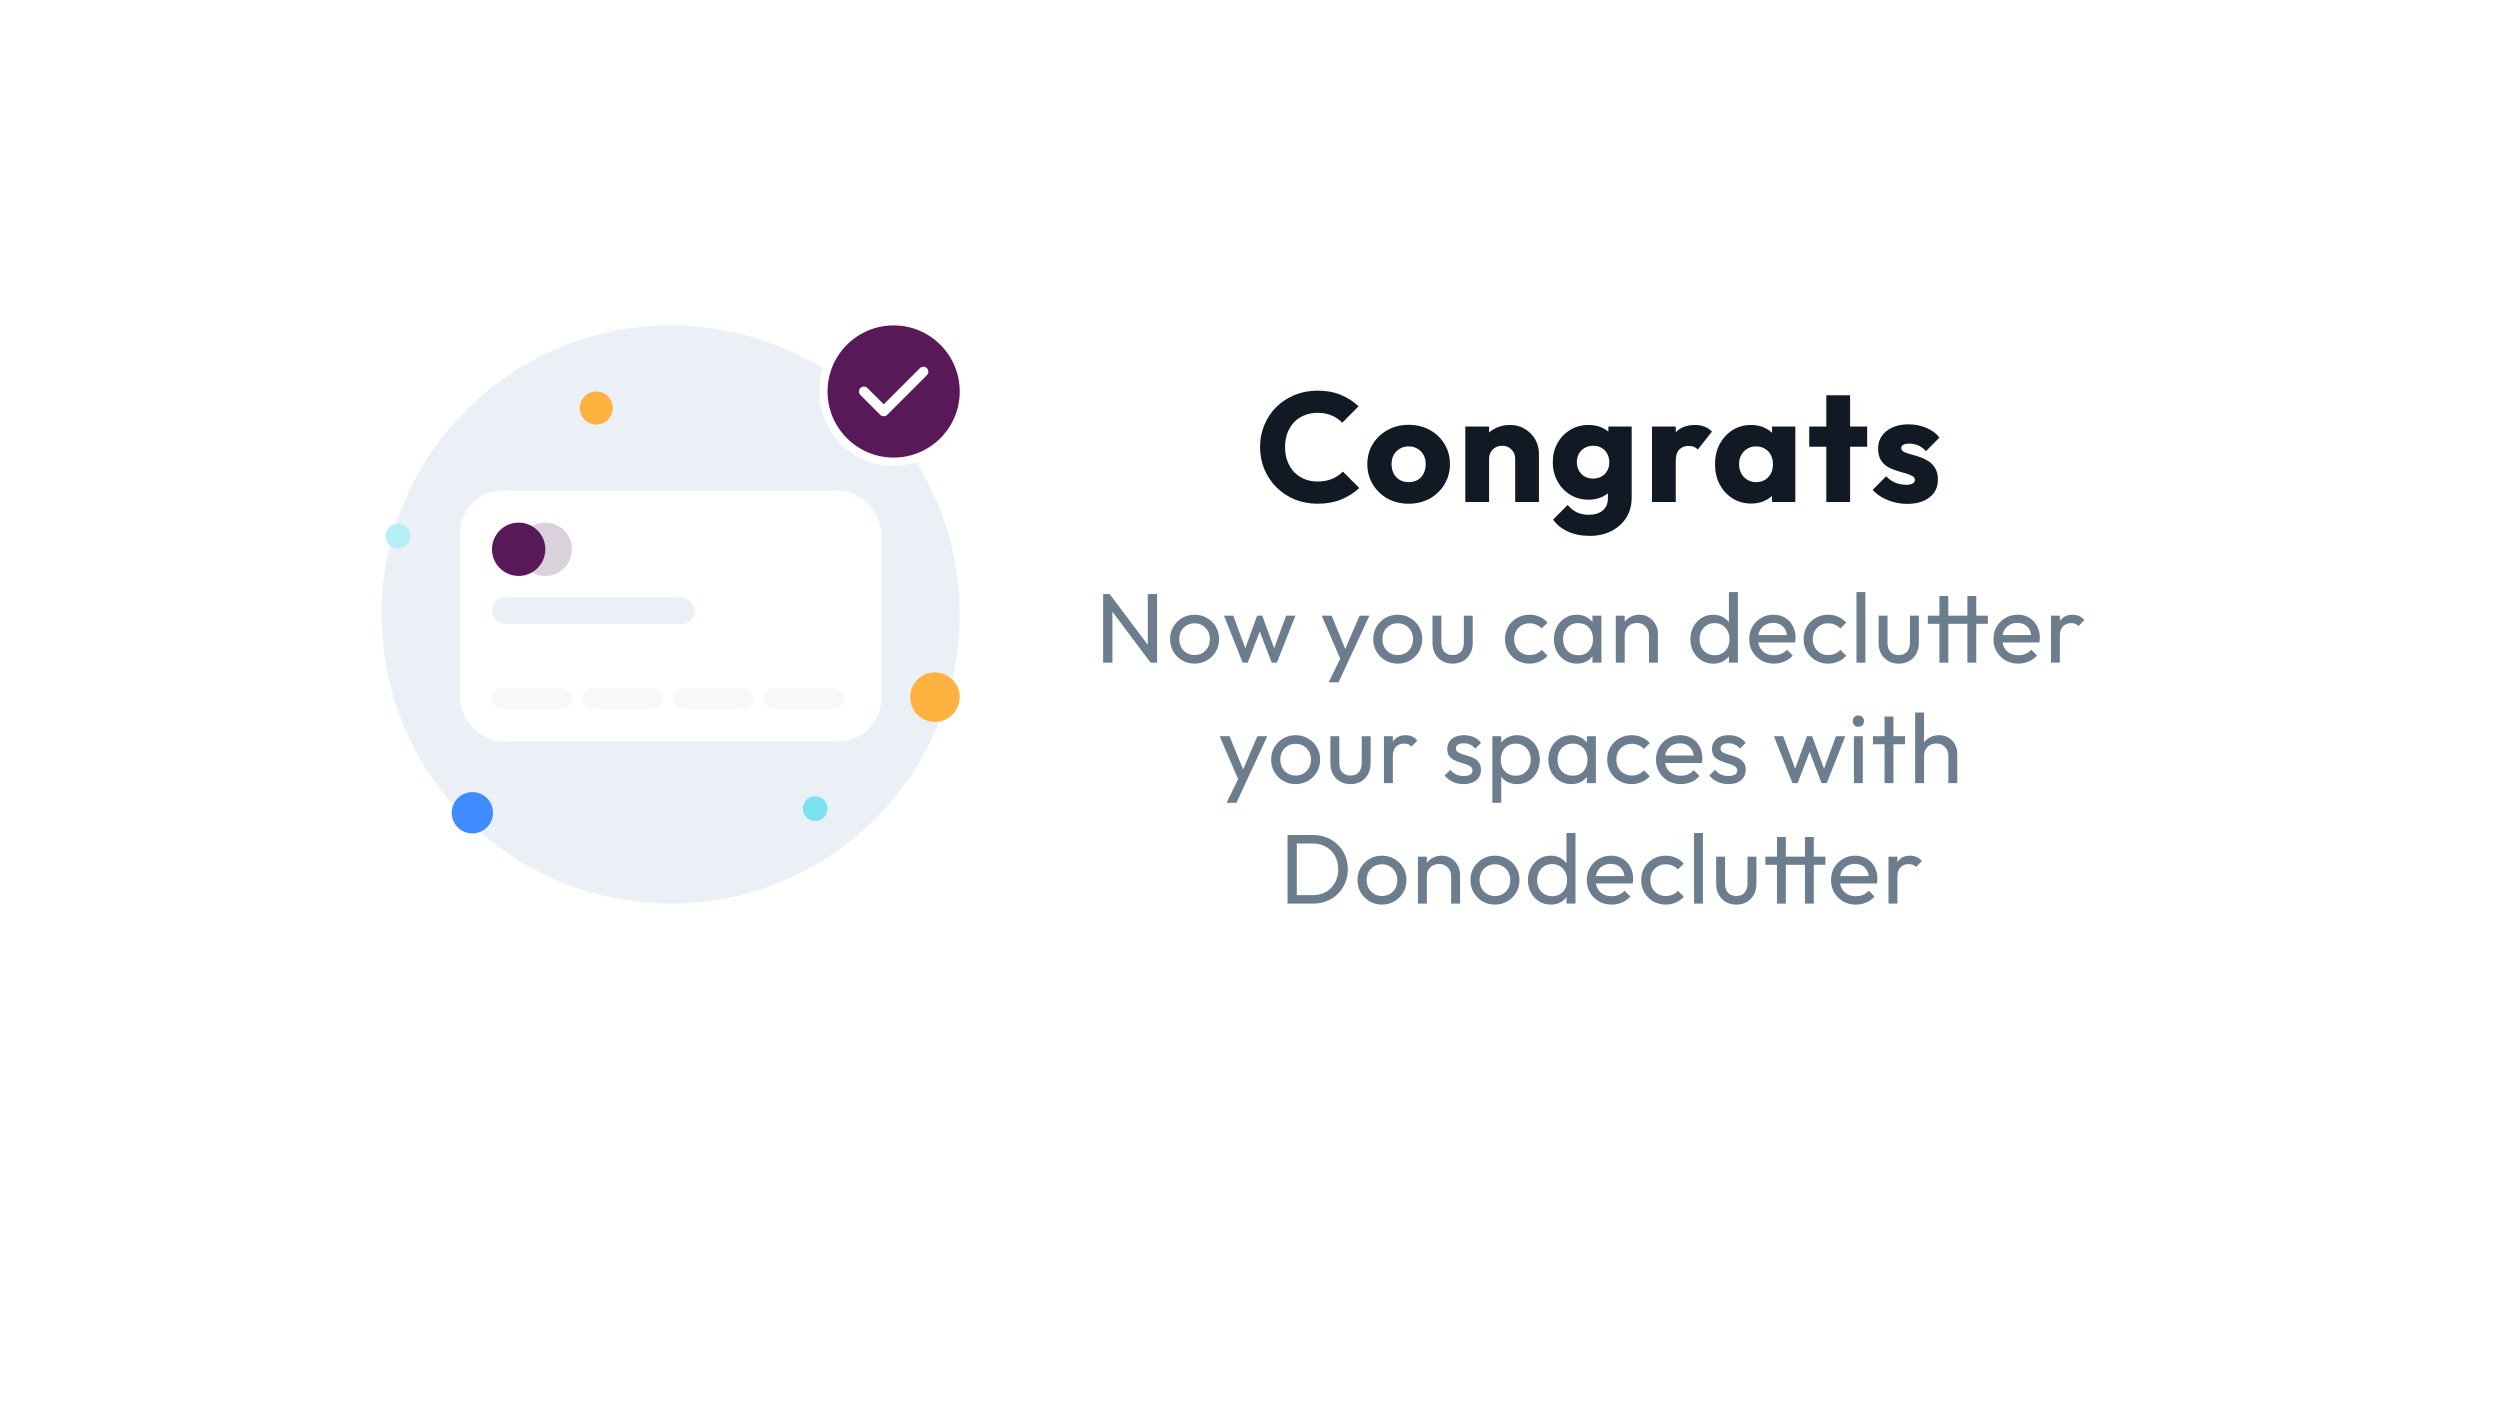 <svg width="249" height="140" viewBox="0 0 249 140" fill="none" xmlns="http://www.w3.org/2000/svg">
<g filter="url(#filter0_d_111_1375)">
<rect x="24" y="16" width="201" height="92" rx="8" fill="white"/>
</g>
<path d="M131.242 50.17C130.427 50.17 129.669 50.031 128.967 49.752C128.276 49.464 127.668 49.061 127.142 48.546C126.626 48.03 126.224 47.432 125.935 46.751C125.646 46.06 125.502 45.317 125.502 44.523C125.502 43.729 125.646 42.991 125.935 42.311C126.224 41.62 126.626 41.021 127.142 40.516C127.658 40.011 128.261 39.619 128.952 39.34C129.653 39.051 130.411 38.907 131.226 38.907C132.093 38.907 132.861 39.046 133.532 39.325C134.212 39.603 134.805 39.985 135.311 40.469L133.686 42.109C133.397 41.8 133.047 41.558 132.634 41.382C132.232 41.207 131.763 41.119 131.226 41.119C130.752 41.119 130.313 41.202 129.911 41.367C129.519 41.522 129.179 41.748 128.89 42.048C128.612 42.347 128.39 42.708 128.225 43.131C128.07 43.553 127.993 44.018 127.993 44.523C127.993 45.039 128.07 45.508 128.225 45.931C128.39 46.354 128.612 46.715 128.89 47.014C129.179 47.313 129.519 47.545 129.911 47.71C130.313 47.875 130.752 47.958 131.226 47.958C131.783 47.958 132.268 47.87 132.681 47.695C133.093 47.519 133.449 47.277 133.748 46.968L135.388 48.608C134.862 49.092 134.259 49.474 133.578 49.752C132.908 50.031 132.129 50.17 131.242 50.17ZM140.3 50.17C139.526 50.17 138.825 50 138.196 49.66C137.577 49.309 137.087 48.834 136.726 48.236C136.365 47.638 136.184 46.968 136.184 46.225C136.184 45.482 136.365 44.817 136.726 44.229C137.087 43.641 137.577 43.177 138.196 42.837C138.815 42.486 139.516 42.311 140.3 42.311C141.084 42.311 141.785 42.481 142.404 42.821C143.023 43.162 143.513 43.631 143.874 44.229C144.235 44.817 144.415 45.482 144.415 46.225C144.415 46.968 144.235 47.638 143.874 48.236C143.513 48.834 143.023 49.309 142.404 49.66C141.785 50 141.084 50.17 140.3 50.17ZM140.3 48.02C140.64 48.02 140.939 47.947 141.197 47.803C141.455 47.648 141.651 47.437 141.785 47.169C141.929 46.89 142.002 46.576 142.002 46.225C142.002 45.874 141.929 45.57 141.785 45.312C141.641 45.044 141.44 44.838 141.182 44.693C140.934 44.538 140.64 44.461 140.3 44.461C139.97 44.461 139.676 44.538 139.418 44.693C139.16 44.838 138.959 45.044 138.815 45.312C138.67 45.58 138.598 45.89 138.598 46.24C138.598 46.581 138.67 46.89 138.815 47.169C138.959 47.437 139.16 47.648 139.418 47.803C139.676 47.947 139.97 48.02 140.3 48.02ZM150.912 50V45.714C150.912 45.322 150.788 45.008 150.54 44.771C150.303 44.523 149.999 44.399 149.628 44.399C149.37 44.399 149.143 44.456 148.947 44.569C148.751 44.673 148.596 44.827 148.483 45.034C148.369 45.23 148.312 45.456 148.312 45.714L147.4 45.266C147.4 44.678 147.529 44.162 147.786 43.719C148.044 43.275 148.4 42.935 148.854 42.697C149.318 42.45 149.839 42.326 150.417 42.326C150.974 42.326 151.464 42.46 151.886 42.728C152.32 42.986 152.66 43.332 152.908 43.765C153.155 44.198 153.279 44.673 153.279 45.188V50H150.912ZM145.945 50V42.481H148.312V50H145.945ZM158.338 53.373C157.513 53.373 156.786 53.228 156.156 52.94C155.538 52.661 155.048 52.264 154.687 51.748L156.141 50.294C156.409 50.614 156.708 50.856 157.038 51.021C157.379 51.186 157.786 51.269 158.261 51.269C158.848 51.269 159.307 51.124 159.638 50.836C159.978 50.547 160.148 50.139 160.148 49.613V47.695L160.55 46.055L160.195 44.415V42.481H162.515V49.551C162.515 50.325 162.335 50.995 161.974 51.563C161.613 52.13 161.118 52.573 160.488 52.893C159.859 53.213 159.142 53.373 158.338 53.373ZM158.23 49.768C157.539 49.768 156.925 49.603 156.389 49.273C155.852 48.943 155.429 48.494 155.12 47.927C154.81 47.359 154.656 46.73 154.656 46.039C154.656 45.338 154.81 44.709 155.12 44.152C155.429 43.584 155.852 43.141 156.389 42.821C156.925 42.491 157.539 42.326 158.23 42.326C158.745 42.326 159.204 42.424 159.607 42.62C160.019 42.806 160.349 43.074 160.597 43.425C160.855 43.765 160.999 44.162 161.03 44.616V47.478C160.999 47.922 160.855 48.319 160.597 48.669C160.349 49.01 160.019 49.278 159.607 49.474C159.194 49.67 158.735 49.768 158.23 49.768ZM158.678 47.664C159.008 47.664 159.292 47.592 159.529 47.447C159.777 47.303 159.962 47.112 160.086 46.875C160.22 46.627 160.287 46.349 160.287 46.039C160.287 45.73 160.22 45.451 160.086 45.204C159.962 44.956 159.777 44.76 159.529 44.616C159.292 44.471 159.008 44.399 158.678 44.399C158.359 44.399 158.075 44.471 157.827 44.616C157.58 44.76 157.389 44.956 157.255 45.204C157.121 45.451 157.054 45.73 157.054 46.039C157.054 46.328 157.121 46.601 157.255 46.859C157.389 47.107 157.575 47.303 157.812 47.447C158.059 47.592 158.348 47.664 158.678 47.664ZM164.538 50V42.481H166.905V50H164.538ZM166.905 45.869L165.915 45.096C166.111 44.219 166.441 43.538 166.905 43.053C167.369 42.569 168.014 42.326 168.839 42.326C169.2 42.326 169.514 42.383 169.782 42.496C170.061 42.599 170.303 42.764 170.51 42.991L169.102 44.771C168.999 44.657 168.87 44.569 168.715 44.508C168.56 44.446 168.385 44.415 168.189 44.415C167.797 44.415 167.482 44.538 167.245 44.786C167.018 45.023 166.905 45.384 166.905 45.869ZM174.421 50.155C173.73 50.155 173.111 49.984 172.564 49.644C172.028 49.304 171.6 48.84 171.28 48.252C170.971 47.664 170.816 46.993 170.816 46.24C170.816 45.487 170.971 44.817 171.28 44.229C171.6 43.641 172.028 43.177 172.564 42.837C173.111 42.496 173.73 42.326 174.421 42.326C174.926 42.326 175.38 42.424 175.782 42.62C176.195 42.816 176.53 43.089 176.788 43.44C177.046 43.78 177.19 44.172 177.221 44.616V47.865C177.19 48.308 177.046 48.706 176.788 49.056C176.541 49.397 176.211 49.665 175.798 49.861C175.385 50.057 174.926 50.155 174.421 50.155ZM174.901 48.02C175.406 48.02 175.813 47.855 176.123 47.525C176.432 47.184 176.587 46.756 176.587 46.24C176.587 45.89 176.515 45.58 176.37 45.312C176.236 45.044 176.04 44.838 175.782 44.693C175.535 44.538 175.246 44.461 174.916 44.461C174.586 44.461 174.292 44.538 174.034 44.693C173.787 44.838 173.586 45.044 173.431 45.312C173.286 45.58 173.214 45.89 173.214 46.24C173.214 46.581 173.286 46.885 173.431 47.153C173.575 47.421 173.776 47.633 174.034 47.788C174.292 47.942 174.581 48.02 174.901 48.02ZM176.494 50V47.973L176.85 46.148L176.494 44.322V42.481H178.815V50H176.494ZM181.901 50V39.371H184.268V50H181.901ZM180.199 44.492V42.481H185.97V44.492H180.199ZM189.952 50.186C189.508 50.186 189.07 50.129 188.637 50.016C188.214 49.902 187.817 49.742 187.445 49.536C187.084 49.319 186.775 49.072 186.517 48.793L187.863 47.432C188.111 47.7 188.405 47.911 188.745 48.066C189.085 48.211 189.457 48.283 189.859 48.283C190.137 48.283 190.349 48.241 190.493 48.159C190.648 48.076 190.725 47.963 190.725 47.819C190.725 47.633 190.633 47.494 190.447 47.401C190.272 47.298 190.045 47.21 189.766 47.138C189.488 47.055 189.194 46.968 188.884 46.875C188.575 46.782 188.281 46.653 188.002 46.488C187.724 46.323 187.497 46.096 187.322 45.807C187.146 45.508 187.059 45.132 187.059 44.678C187.059 44.193 187.182 43.775 187.43 43.425C187.677 43.064 188.028 42.78 188.482 42.574C188.936 42.367 189.467 42.264 190.076 42.264C190.715 42.264 191.303 42.378 191.839 42.605C192.386 42.821 192.829 43.146 193.17 43.579L191.824 44.941C191.587 44.662 191.318 44.466 191.019 44.353C190.731 44.239 190.447 44.183 190.168 44.183C189.9 44.183 189.699 44.224 189.565 44.306C189.431 44.379 189.364 44.487 189.364 44.631C189.364 44.786 189.452 44.91 189.627 45.003C189.802 45.096 190.029 45.178 190.308 45.25C190.586 45.322 190.88 45.41 191.19 45.513C191.499 45.616 191.793 45.756 192.071 45.931C192.35 46.106 192.577 46.344 192.752 46.643C192.927 46.931 193.015 47.313 193.015 47.788C193.015 48.52 192.737 49.103 192.18 49.536C191.633 49.969 190.89 50.186 189.952 50.186Z" fill="#111A24"/>
<path d="M109.87 66V59.167H110.52L110.796 60.24V66H109.87ZM114.596 66L110.402 60.398L110.52 59.167L114.724 64.76L114.596 66ZM114.596 66L114.32 64.986V59.167H115.246V66H114.596ZM118.98 66.099C118.52 66.099 118.107 65.99 117.739 65.774C117.372 65.557 117.08 65.265 116.863 64.897C116.646 64.523 116.538 64.106 116.538 63.647C116.538 63.194 116.646 62.787 116.863 62.426C117.08 62.059 117.372 61.766 117.739 61.55C118.107 61.333 118.52 61.225 118.98 61.225C119.433 61.225 119.843 61.333 120.211 61.55C120.585 61.76 120.88 62.049 121.097 62.416C121.313 62.784 121.422 63.194 121.422 63.647C121.422 64.106 121.313 64.523 121.097 64.897C120.88 65.265 120.585 65.557 120.211 65.774C119.843 65.99 119.433 66.099 118.98 66.099ZM118.98 65.242C119.275 65.242 119.538 65.173 119.767 65.035C119.997 64.897 120.178 64.71 120.309 64.474C120.44 64.231 120.506 63.955 120.506 63.647C120.506 63.345 120.437 63.076 120.299 62.84C120.168 62.603 119.987 62.419 119.758 62.288C119.534 62.15 119.275 62.081 118.98 62.081C118.684 62.081 118.422 62.15 118.192 62.288C117.962 62.419 117.782 62.603 117.651 62.84C117.519 63.076 117.454 63.345 117.454 63.647C117.454 63.955 117.519 64.231 117.651 64.474C117.782 64.71 117.962 64.897 118.192 65.035C118.422 65.173 118.684 65.242 118.98 65.242ZM123.765 66L121.914 61.323H122.839L124.178 64.966H123.883L125.212 61.323H125.724L127.053 64.966H126.758L128.097 61.323H129.022L127.181 66H126.66L125.311 62.465H125.636L124.277 66H123.765ZM133.675 66.039L131.647 61.323H132.632L134.138 65.015H133.823L135.408 61.323H136.393L134.207 66.039H133.675ZM132.336 67.959L133.715 65.134L134.207 66.039L133.321 67.959H132.336ZM139.214 66.099C138.755 66.099 138.341 65.99 137.974 65.774C137.606 65.557 137.314 65.265 137.097 64.897C136.881 64.523 136.773 64.106 136.773 63.647C136.773 63.194 136.881 62.787 137.097 62.426C137.314 62.059 137.606 61.766 137.974 61.55C138.341 61.333 138.755 61.225 139.214 61.225C139.667 61.225 140.077 61.333 140.445 61.55C140.819 61.76 141.114 62.049 141.331 62.416C141.548 62.784 141.656 63.194 141.656 63.647C141.656 64.106 141.548 64.523 141.331 64.897C141.114 65.265 140.819 65.557 140.445 65.774C140.077 65.99 139.667 66.099 139.214 66.099ZM139.214 65.242C139.51 65.242 139.772 65.173 140.002 65.035C140.232 64.897 140.412 64.71 140.543 64.474C140.675 64.231 140.74 63.955 140.74 63.647C140.74 63.345 140.671 63.076 140.534 62.84C140.402 62.603 140.222 62.419 139.992 62.288C139.769 62.15 139.51 62.081 139.214 62.081C138.919 62.081 138.656 62.15 138.427 62.288C138.197 62.419 138.016 62.603 137.885 62.84C137.754 63.076 137.688 63.345 137.688 63.647C137.688 63.955 137.754 64.231 137.885 64.474C138.016 64.71 138.197 64.897 138.427 65.035C138.656 65.173 138.919 65.242 139.214 65.242ZM144.675 66.099C144.295 66.099 143.95 66.013 143.642 65.843C143.34 65.665 143.103 65.422 142.933 65.114C142.762 64.805 142.677 64.448 142.677 64.041V61.323H143.563V64.001C143.563 64.257 143.606 64.481 143.691 64.671C143.783 64.855 143.914 64.996 144.085 65.094C144.255 65.193 144.456 65.242 144.685 65.242C145.033 65.242 145.306 65.134 145.503 64.917C145.699 64.694 145.798 64.389 145.798 64.001V61.323H146.684V64.041C146.684 64.448 146.599 64.805 146.428 65.114C146.257 65.422 146.021 65.665 145.719 65.843C145.424 66.013 145.076 66.099 144.675 66.099ZM152.337 66.099C151.878 66.099 151.461 65.99 151.087 65.774C150.719 65.557 150.427 65.265 150.211 64.897C150.001 64.523 149.896 64.11 149.896 63.657C149.896 63.197 150.001 62.784 150.211 62.416C150.427 62.049 150.719 61.76 151.087 61.55C151.461 61.333 151.878 61.225 152.337 61.225C152.698 61.225 153.033 61.294 153.342 61.432C153.65 61.563 153.916 61.757 154.139 62.013L153.548 62.603C153.404 62.433 153.227 62.305 153.017 62.219C152.813 62.127 152.587 62.081 152.337 62.081C152.042 62.081 151.779 62.15 151.55 62.288C151.32 62.419 151.139 62.603 151.008 62.84C150.877 63.076 150.811 63.348 150.811 63.657C150.811 63.965 150.877 64.238 151.008 64.474C151.139 64.71 151.32 64.897 151.55 65.035C151.779 65.173 152.042 65.242 152.337 65.242C152.587 65.242 152.813 65.199 153.017 65.114C153.227 65.022 153.407 64.891 153.558 64.72L154.139 65.311C153.922 65.56 153.657 65.754 153.342 65.892C153.033 66.029 152.698 66.099 152.337 66.099ZM157.051 66.099C156.625 66.099 156.237 65.993 155.889 65.783C155.542 65.567 155.266 65.275 155.062 64.907C154.865 64.54 154.767 64.126 154.767 63.667C154.767 63.207 154.865 62.794 155.062 62.426C155.266 62.059 155.538 61.766 155.88 61.55C156.227 61.333 156.618 61.225 157.051 61.225C157.406 61.225 157.721 61.3 157.996 61.451C158.279 61.596 158.505 61.799 158.676 62.062C158.846 62.318 158.941 62.616 158.961 62.958V64.366C158.941 64.7 158.846 64.999 158.676 65.262C158.512 65.524 158.288 65.731 158.006 65.882C157.73 66.026 157.412 66.099 157.051 66.099ZM157.199 65.262C157.639 65.262 157.993 65.114 158.262 64.819C158.531 64.517 158.666 64.133 158.666 63.667C158.666 63.345 158.603 63.066 158.479 62.83C158.361 62.587 158.19 62.4 157.967 62.269C157.744 62.131 157.484 62.062 157.189 62.062C156.894 62.062 156.631 62.131 156.401 62.269C156.178 62.406 156.001 62.597 155.87 62.84C155.745 63.076 155.683 63.348 155.683 63.657C155.683 63.972 155.745 64.251 155.87 64.494C156.001 64.73 156.181 64.917 156.411 65.055C156.641 65.193 156.903 65.262 157.199 65.262ZM158.607 66V64.74L158.774 63.598L158.607 62.465V61.323H159.503V66H158.607ZM164.242 66V63.273C164.242 62.918 164.13 62.626 163.907 62.397C163.684 62.167 163.395 62.052 163.04 62.052C162.804 62.052 162.594 62.105 162.41 62.209C162.226 62.315 162.082 62.459 161.977 62.643C161.872 62.827 161.82 63.036 161.82 63.273L161.455 63.066C161.455 62.712 161.534 62.397 161.692 62.121C161.849 61.845 162.069 61.629 162.351 61.471C162.633 61.307 162.952 61.225 163.306 61.225C163.661 61.225 163.972 61.313 164.242 61.491C164.517 61.668 164.734 61.901 164.891 62.19C165.049 62.472 165.128 62.774 165.128 63.096V66H164.242ZM160.933 66V61.323H161.82V66H160.933ZM170.635 66.099C170.202 66.099 169.815 65.993 169.474 65.783C169.132 65.567 168.86 65.275 168.657 64.907C168.46 64.54 168.361 64.126 168.361 63.667C168.361 63.207 168.46 62.794 168.657 62.426C168.86 62.059 169.132 61.766 169.474 61.55C169.815 61.333 170.202 61.225 170.635 61.225C170.983 61.225 171.298 61.3 171.581 61.451C171.863 61.596 172.089 61.799 172.26 62.062C172.437 62.318 172.536 62.616 172.555 62.958V64.366C172.536 64.7 172.441 64.999 172.27 65.262C172.099 65.524 171.873 65.731 171.591 65.882C171.308 66.026 170.99 66.099 170.635 66.099ZM170.783 65.262C171.079 65.262 171.335 65.193 171.551 65.055C171.774 64.917 171.948 64.73 172.073 64.494C172.198 64.251 172.26 63.975 172.26 63.667C172.26 63.345 172.194 63.066 172.063 62.83C171.938 62.593 171.764 62.406 171.541 62.269C171.325 62.131 171.069 62.062 170.773 62.062C170.478 62.062 170.219 62.131 169.996 62.269C169.772 62.406 169.595 62.597 169.464 62.84C169.339 63.076 169.277 63.348 169.277 63.657C169.277 63.972 169.339 64.251 169.464 64.494C169.595 64.73 169.772 64.917 169.996 65.055C170.225 65.193 170.488 65.262 170.783 65.262ZM173.097 66H172.201V64.74L172.368 63.598L172.201 62.465V58.97H173.097V66ZM176.694 66.099C176.228 66.099 175.808 65.993 175.433 65.783C175.059 65.567 174.764 65.275 174.547 64.907C174.331 64.54 174.222 64.123 174.222 63.657C174.222 63.197 174.327 62.784 174.537 62.416C174.754 62.049 175.043 61.76 175.404 61.55C175.771 61.333 176.182 61.225 176.635 61.225C177.068 61.225 177.448 61.323 177.777 61.52C178.111 61.717 178.371 61.99 178.554 62.337C178.745 62.685 178.84 63.079 178.84 63.519C178.84 63.585 178.837 63.657 178.83 63.736C178.824 63.808 178.81 63.893 178.791 63.992H174.843V63.253H178.318L177.993 63.539C177.993 63.224 177.937 62.958 177.826 62.741C177.714 62.518 177.557 62.347 177.353 62.229C177.15 62.105 176.904 62.042 176.615 62.042C176.313 62.042 176.047 62.108 175.817 62.239C175.588 62.37 175.41 62.554 175.286 62.79C175.161 63.027 175.099 63.306 175.099 63.627C175.099 63.955 175.164 64.244 175.296 64.494C175.427 64.737 175.614 64.927 175.857 65.065C176.1 65.196 176.379 65.262 176.694 65.262C176.956 65.262 177.196 65.216 177.412 65.124C177.636 65.032 177.826 64.894 177.983 64.71L178.554 65.291C178.331 65.554 178.056 65.754 177.727 65.892C177.406 66.029 177.061 66.099 176.694 66.099ZM182.083 66.099C181.624 66.099 181.207 65.99 180.833 65.774C180.465 65.557 180.173 65.265 179.957 64.897C179.747 64.523 179.642 64.11 179.642 63.657C179.642 63.197 179.747 62.784 179.957 62.416C180.173 62.049 180.465 61.76 180.833 61.55C181.207 61.333 181.624 61.225 182.083 61.225C182.444 61.225 182.779 61.294 183.087 61.432C183.396 61.563 183.662 61.757 183.885 62.013L183.294 62.603C183.15 62.433 182.973 62.305 182.763 62.219C182.559 62.127 182.333 62.081 182.083 62.081C181.788 62.081 181.525 62.15 181.296 62.288C181.066 62.419 180.885 62.603 180.754 62.84C180.623 63.076 180.557 63.348 180.557 63.657C180.557 63.965 180.623 64.238 180.754 64.474C180.885 64.71 181.066 64.897 181.296 65.035C181.525 65.173 181.788 65.242 182.083 65.242C182.333 65.242 182.559 65.199 182.763 65.114C182.973 65.022 183.153 64.891 183.304 64.72L183.885 65.311C183.668 65.56 183.403 65.754 183.087 65.892C182.779 66.029 182.444 66.099 182.083 66.099ZM184.904 66V58.97H185.791V66H184.904ZM189.108 66.099C188.727 66.099 188.383 66.013 188.074 65.843C187.772 65.665 187.536 65.422 187.365 65.114C187.195 64.805 187.109 64.448 187.109 64.041V61.323H187.996V64.001C187.996 64.257 188.038 64.481 188.124 64.671C188.215 64.855 188.347 64.996 188.517 65.094C188.688 65.193 188.888 65.242 189.118 65.242C189.466 65.242 189.738 65.134 189.935 64.917C190.132 64.694 190.231 64.389 190.231 64.001V61.323H191.117V64.041C191.117 64.448 191.031 64.805 190.861 65.114C190.69 65.422 190.454 65.665 190.152 65.843C189.856 66.013 189.509 66.099 189.108 66.099ZM193.164 66V59.364H194.05V66H193.164ZM192.012 62.131V61.323H197.988V62.131H192.012ZM195.95 66V59.364H196.836V66H195.95ZM201.02 66.099C200.554 66.099 200.134 65.993 199.76 65.783C199.386 65.567 199.091 65.275 198.874 64.907C198.657 64.54 198.549 64.123 198.549 63.657C198.549 63.197 198.654 62.784 198.864 62.416C199.081 62.049 199.37 61.76 199.731 61.55C200.098 61.333 200.508 61.225 200.961 61.225C201.394 61.225 201.775 61.323 202.103 61.52C202.438 61.717 202.697 61.99 202.881 62.337C203.072 62.685 203.167 63.079 203.167 63.519C203.167 63.585 203.163 63.657 203.157 63.736C203.15 63.808 203.137 63.893 203.117 63.992H199.169V63.253H202.645L202.32 63.539C202.32 63.224 202.264 62.958 202.153 62.741C202.041 62.518 201.883 62.347 201.68 62.229C201.477 62.105 201.23 62.042 200.942 62.042C200.64 62.042 200.374 62.108 200.144 62.239C199.914 62.37 199.737 62.554 199.612 62.79C199.488 63.027 199.425 63.306 199.425 63.627C199.425 63.955 199.491 64.244 199.622 64.494C199.754 64.737 199.941 64.927 200.183 65.065C200.426 65.196 200.705 65.262 201.02 65.262C201.283 65.262 201.522 65.216 201.739 65.124C201.962 65.032 202.153 64.894 202.31 64.71L202.881 65.291C202.658 65.554 202.382 65.754 202.054 65.892C201.733 66.029 201.388 66.099 201.02 66.099ZM204.274 66V61.323H205.16V66H204.274ZM205.16 63.332L204.825 63.184C204.825 62.587 204.963 62.111 205.238 61.757C205.514 61.402 205.911 61.225 206.43 61.225C206.666 61.225 206.879 61.268 207.07 61.353C207.26 61.432 207.437 61.566 207.601 61.757L207.02 62.357C206.922 62.252 206.814 62.177 206.696 62.131C206.577 62.085 206.44 62.062 206.282 62.062C205.954 62.062 205.685 62.167 205.475 62.377C205.265 62.587 205.16 62.905 205.16 63.332ZM123.505 78.039L121.477 73.323H122.462L123.968 77.015H123.653L125.238 73.323H126.223L124.037 78.039H123.505ZM122.166 79.959L123.545 77.134L124.037 78.039L123.151 79.959H122.166ZM129.044 78.099C128.585 78.099 128.171 77.99 127.804 77.774C127.436 77.557 127.144 77.265 126.927 76.897C126.711 76.523 126.602 76.106 126.602 75.647C126.602 75.194 126.711 74.787 126.927 74.426C127.144 74.058 127.436 73.766 127.804 73.55C128.171 73.333 128.585 73.225 129.044 73.225C129.497 73.225 129.907 73.333 130.275 73.55C130.649 73.76 130.944 74.049 131.161 74.416C131.378 74.784 131.486 75.194 131.486 75.647C131.486 76.106 131.378 76.523 131.161 76.897C130.944 77.265 130.649 77.557 130.275 77.774C129.907 77.99 129.497 78.099 129.044 78.099ZM129.044 77.242C129.34 77.242 129.602 77.173 129.832 77.035C130.062 76.897 130.242 76.71 130.373 76.474C130.505 76.231 130.57 75.955 130.57 75.647C130.57 75.345 130.501 75.076 130.363 74.84C130.232 74.603 130.052 74.419 129.822 74.288C129.599 74.15 129.34 74.082 129.044 74.082C128.749 74.082 128.486 74.15 128.257 74.288C128.027 74.419 127.846 74.603 127.715 74.84C127.584 75.076 127.518 75.345 127.518 75.647C127.518 75.955 127.584 76.231 127.715 76.474C127.846 76.71 128.027 76.897 128.257 77.035C128.486 77.173 128.749 77.242 129.044 77.242ZM134.505 78.099C134.125 78.099 133.78 78.013 133.472 77.843C133.17 77.665 132.933 77.422 132.763 77.114C132.592 76.805 132.507 76.448 132.507 76.041V73.323H133.393V76.001C133.393 76.257 133.436 76.481 133.521 76.671C133.613 76.855 133.744 76.996 133.915 77.094C134.085 77.193 134.286 77.242 134.515 77.242C134.863 77.242 135.136 77.134 135.332 76.917C135.529 76.694 135.628 76.389 135.628 76.001V73.323H136.514V76.041C136.514 76.448 136.429 76.805 136.258 77.114C136.087 77.422 135.851 77.665 135.549 77.843C135.254 78.013 134.906 78.099 134.505 78.099ZM137.842 78V73.323H138.728V78H137.842ZM138.728 75.332L138.394 75.184C138.394 74.587 138.531 74.111 138.807 73.757C139.083 73.402 139.48 73.225 139.998 73.225C140.235 73.225 140.448 73.268 140.638 73.353C140.829 73.432 141.006 73.566 141.17 73.757L140.589 74.357C140.491 74.252 140.382 74.177 140.264 74.131C140.146 74.085 140.008 74.062 139.851 74.062C139.522 74.062 139.253 74.167 139.043 74.377C138.833 74.587 138.728 74.905 138.728 75.332ZM145.783 78.099C145.52 78.099 145.271 78.066 145.035 78C144.805 77.928 144.592 77.829 144.395 77.705C144.198 77.573 144.027 77.419 143.883 77.242L144.454 76.671C144.624 76.881 144.821 77.038 145.044 77.143C145.268 77.242 145.517 77.291 145.793 77.291C146.068 77.291 146.282 77.245 146.433 77.153C146.584 77.055 146.659 76.92 146.659 76.75C146.659 76.579 146.597 76.448 146.472 76.356C146.354 76.257 146.2 76.179 146.009 76.12C145.819 76.054 145.615 75.992 145.399 75.932C145.189 75.867 144.989 75.785 144.798 75.686C144.608 75.588 144.45 75.453 144.326 75.283C144.208 75.112 144.148 74.885 144.148 74.603C144.148 74.321 144.217 74.078 144.355 73.875C144.493 73.665 144.683 73.504 144.926 73.392C145.176 73.281 145.474 73.225 145.822 73.225C146.19 73.225 146.515 73.291 146.797 73.422C147.086 73.546 147.322 73.737 147.506 73.993L146.935 74.564C146.803 74.393 146.639 74.262 146.442 74.17C146.252 74.078 146.036 74.032 145.793 74.032C145.537 74.032 145.34 74.078 145.202 74.17C145.071 74.255 145.005 74.377 145.005 74.534C145.005 74.692 145.064 74.813 145.182 74.899C145.3 74.984 145.455 75.056 145.645 75.115C145.842 75.174 146.045 75.237 146.255 75.302C146.465 75.361 146.666 75.443 146.856 75.549C147.046 75.653 147.201 75.795 147.319 75.972C147.443 76.149 147.506 76.382 147.506 76.671C147.506 77.111 147.348 77.459 147.033 77.715C146.725 77.971 146.308 78.099 145.783 78.099ZM151.1 78.099C150.745 78.099 150.424 78.026 150.135 77.882C149.853 77.731 149.626 77.524 149.456 77.262C149.285 76.999 149.19 76.7 149.17 76.366V74.958C149.19 74.616 149.285 74.318 149.456 74.062C149.633 73.799 149.863 73.596 150.145 73.451C150.434 73.3 150.752 73.225 151.1 73.225C151.526 73.225 151.91 73.333 152.252 73.55C152.6 73.766 152.872 74.058 153.069 74.426C153.266 74.794 153.364 75.207 153.364 75.667C153.364 76.126 153.266 76.54 153.069 76.907C152.872 77.275 152.6 77.567 152.252 77.783C151.91 77.993 151.526 78.099 151.1 78.099ZM150.952 77.262C151.248 77.262 151.507 77.193 151.73 77.055C151.953 76.917 152.13 76.73 152.262 76.494C152.393 76.251 152.459 75.972 152.459 75.657C152.459 75.348 152.393 75.073 152.262 74.83C152.13 74.587 151.953 74.4 151.73 74.269C151.507 74.131 151.251 74.062 150.962 74.062C150.667 74.062 150.407 74.131 150.184 74.269C149.961 74.4 149.787 74.587 149.662 74.83C149.538 75.073 149.475 75.352 149.475 75.667C149.475 75.975 149.534 76.251 149.653 76.494C149.777 76.73 149.951 76.917 150.174 77.055C150.404 77.193 150.663 77.262 150.952 77.262ZM148.638 79.959V73.323H149.525V74.554L149.357 75.686L149.525 76.828V79.959H148.638ZM156.498 78.099C156.072 78.099 155.684 77.993 155.337 77.783C154.989 77.567 154.713 77.275 154.51 76.907C154.313 76.54 154.214 76.126 154.214 75.667C154.214 75.207 154.313 74.794 154.51 74.426C154.713 74.058 154.985 73.766 155.327 73.55C155.675 73.333 156.065 73.225 156.498 73.225C156.853 73.225 157.168 73.3 157.443 73.451C157.726 73.596 157.952 73.799 158.123 74.062C158.293 74.318 158.389 74.616 158.408 74.958V76.366C158.389 76.7 158.293 76.999 158.123 77.262C157.959 77.524 157.736 77.731 157.453 77.882C157.178 78.026 156.859 78.099 156.498 78.099ZM156.646 77.262C157.086 77.262 157.44 77.114 157.709 76.819C157.978 76.517 158.113 76.133 158.113 75.667C158.113 75.345 158.051 75.066 157.926 74.83C157.808 74.587 157.637 74.4 157.414 74.269C157.191 74.131 156.932 74.062 156.636 74.062C156.341 74.062 156.078 74.131 155.848 74.269C155.625 74.406 155.448 74.597 155.317 74.84C155.192 75.076 155.13 75.348 155.13 75.657C155.13 75.972 155.192 76.251 155.317 76.494C155.448 76.73 155.629 76.917 155.858 77.055C156.088 77.193 156.351 77.262 156.646 77.262ZM158.054 78V76.74L158.221 75.598L158.054 74.466V73.323H158.95V78H158.054ZM162.517 78.099C162.058 78.099 161.641 77.99 161.267 77.774C160.899 77.557 160.607 77.265 160.39 76.897C160.18 76.523 160.075 76.11 160.075 75.657C160.075 75.197 160.18 74.784 160.39 74.416C160.607 74.049 160.899 73.76 161.267 73.55C161.641 73.333 162.058 73.225 162.517 73.225C162.878 73.225 163.213 73.294 163.521 73.432C163.83 73.563 164.096 73.757 164.319 74.013L163.728 74.603C163.584 74.433 163.406 74.305 163.196 74.219C162.993 74.127 162.766 74.082 162.517 74.082C162.222 74.082 161.959 74.15 161.729 74.288C161.5 74.419 161.319 74.603 161.188 74.84C161.057 75.076 160.991 75.348 160.991 75.657C160.991 75.965 161.057 76.238 161.188 76.474C161.319 76.71 161.5 76.897 161.729 77.035C161.959 77.173 162.222 77.242 162.517 77.242C162.766 77.242 162.993 77.199 163.196 77.114C163.406 77.022 163.587 76.891 163.738 76.72L164.319 77.311C164.102 77.56 163.836 77.754 163.521 77.892C163.213 78.029 162.878 78.099 162.517 78.099ZM167.408 78.099C166.942 78.099 166.522 77.993 166.148 77.783C165.774 77.567 165.478 77.275 165.262 76.907C165.045 76.54 164.937 76.123 164.937 75.657C164.937 75.197 165.042 74.784 165.252 74.416C165.469 74.049 165.757 73.76 166.118 73.55C166.486 73.333 166.896 73.225 167.349 73.225C167.782 73.225 168.163 73.323 168.491 73.52C168.826 73.717 169.085 73.99 169.269 74.338C169.459 74.685 169.554 75.079 169.554 75.519C169.554 75.585 169.551 75.657 169.545 75.736C169.538 75.808 169.525 75.893 169.505 75.992H165.557V75.253H169.033L168.708 75.539C168.708 75.224 168.652 74.958 168.54 74.741C168.429 74.518 168.271 74.347 168.068 74.229C167.864 74.105 167.618 74.042 167.329 74.042C167.027 74.042 166.762 74.108 166.532 74.239C166.302 74.37 166.125 74.554 166 74.79C165.875 75.027 165.813 75.306 165.813 75.627C165.813 75.955 165.879 76.244 166.01 76.494C166.141 76.737 166.328 76.927 166.571 77.065C166.814 77.196 167.093 77.262 167.408 77.262C167.671 77.262 167.91 77.216 168.127 77.124C168.35 77.032 168.54 76.894 168.698 76.71L169.269 77.291C169.046 77.554 168.77 77.754 168.442 77.892C168.12 78.029 167.776 78.099 167.408 78.099ZM172.148 78.099C171.885 78.099 171.636 78.066 171.4 78C171.17 77.928 170.957 77.829 170.76 77.705C170.563 77.573 170.392 77.419 170.248 77.242L170.819 76.671C170.989 76.881 171.186 77.038 171.409 77.143C171.633 77.242 171.882 77.291 172.158 77.291C172.433 77.291 172.647 77.245 172.798 77.153C172.949 77.055 173.024 76.92 173.024 76.75C173.024 76.579 172.962 76.448 172.837 76.356C172.719 76.257 172.565 76.179 172.374 76.12C172.184 76.054 171.981 75.992 171.764 75.932C171.554 75.867 171.354 75.785 171.163 75.686C170.973 75.588 170.815 75.453 170.691 75.283C170.573 75.112 170.514 74.885 170.514 74.603C170.514 74.321 170.582 74.078 170.72 73.875C170.858 73.665 171.048 73.504 171.291 73.392C171.541 73.281 171.839 73.225 172.187 73.225C172.555 73.225 172.88 73.291 173.162 73.422C173.451 73.546 173.687 73.737 173.871 73.993L173.3 74.564C173.169 74.393 173.004 74.262 172.808 74.17C172.617 74.078 172.401 74.032 172.158 74.032C171.902 74.032 171.705 74.078 171.567 74.17C171.436 74.255 171.37 74.377 171.37 74.534C171.37 74.692 171.429 74.813 171.547 74.899C171.665 74.984 171.82 75.056 172.01 75.115C172.207 75.174 172.41 75.237 172.62 75.302C172.831 75.361 173.031 75.443 173.221 75.549C173.411 75.653 173.566 75.795 173.684 75.972C173.809 76.149 173.871 76.382 173.871 76.671C173.871 77.111 173.713 77.459 173.398 77.715C173.09 77.971 172.673 78.099 172.148 78.099ZM178.531 78L176.68 73.323H177.606L178.945 76.966H178.649L179.978 73.323H180.49L181.82 76.966H181.524L182.863 73.323H183.789L181.948 78H181.426L180.077 74.466H180.402L179.043 78H178.531ZM184.65 78V73.323H185.536V78H184.65ZM185.093 72.388C184.929 72.388 184.794 72.335 184.689 72.231C184.584 72.119 184.532 71.981 184.532 71.817C184.532 71.659 184.584 71.528 184.689 71.423C184.794 71.312 184.929 71.256 185.093 71.256C185.257 71.256 185.392 71.312 185.497 71.423C185.602 71.528 185.654 71.659 185.654 71.817C185.654 71.981 185.602 72.119 185.497 72.231C185.392 72.335 185.257 72.388 185.093 72.388ZM187.701 78V71.364H188.587V78H187.701ZM186.549 74.131V73.323H189.739V74.131H186.549ZM194.056 78V75.273C194.056 74.918 193.944 74.626 193.721 74.397C193.498 74.167 193.209 74.052 192.855 74.052C192.619 74.052 192.408 74.105 192.225 74.21C192.041 74.314 191.897 74.459 191.791 74.643C191.686 74.826 191.634 75.037 191.634 75.273L191.27 75.066C191.27 74.712 191.348 74.397 191.506 74.121C191.663 73.845 191.883 73.629 192.166 73.471C192.448 73.307 192.766 73.225 193.121 73.225C193.475 73.225 193.787 73.304 194.056 73.461C194.332 73.619 194.548 73.839 194.706 74.121C194.863 74.403 194.942 74.728 194.942 75.096V78H194.056ZM190.748 78V70.97H191.634V78H190.748ZM128.848 90V89.153H130.748C131.254 89.153 131.697 89.045 132.077 88.828C132.458 88.605 132.753 88.3 132.964 87.913C133.18 87.525 133.288 87.079 133.288 86.574C133.288 86.075 133.18 85.632 132.964 85.245C132.747 84.857 132.448 84.555 132.068 84.339C131.687 84.122 131.247 84.014 130.748 84.014H128.858V83.167H130.768C131.267 83.167 131.726 83.252 132.146 83.423C132.573 83.594 132.941 83.833 133.249 84.142C133.564 84.45 133.807 84.811 133.978 85.225C134.155 85.638 134.243 86.091 134.243 86.584C134.243 87.069 134.155 87.522 133.978 87.942C133.807 88.356 133.567 88.717 133.259 89.025C132.95 89.334 132.583 89.573 132.156 89.744C131.736 89.915 131.28 90 130.788 90H128.848ZM128.238 90V83.167H129.163V90H128.238ZM137.645 90.099C137.186 90.099 136.772 89.99 136.405 89.774C136.037 89.557 135.745 89.265 135.528 88.897C135.312 88.523 135.204 88.106 135.204 87.647C135.204 87.194 135.312 86.787 135.528 86.426C135.745 86.058 136.037 85.766 136.405 85.55C136.772 85.333 137.186 85.225 137.645 85.225C138.098 85.225 138.508 85.333 138.876 85.55C139.25 85.76 139.545 86.049 139.762 86.416C139.979 86.784 140.087 87.194 140.087 87.647C140.087 88.106 139.979 88.523 139.762 88.897C139.545 89.265 139.25 89.557 138.876 89.774C138.508 89.99 138.098 90.099 137.645 90.099ZM137.645 89.242C137.941 89.242 138.203 89.173 138.433 89.035C138.663 88.897 138.843 88.71 138.974 88.474C139.106 88.231 139.171 87.955 139.171 87.647C139.171 87.345 139.102 87.076 138.965 86.84C138.833 86.603 138.653 86.419 138.423 86.288C138.2 86.15 137.941 86.082 137.645 86.082C137.35 86.082 137.087 86.15 136.858 86.288C136.628 86.419 136.447 86.603 136.316 86.84C136.185 87.076 136.119 87.345 136.119 87.647C136.119 87.955 136.185 88.231 136.316 88.474C136.447 88.71 136.628 88.897 136.858 89.035C137.087 89.173 137.35 89.242 137.645 89.242ZM144.534 90V87.273C144.534 86.918 144.423 86.626 144.199 86.397C143.976 86.167 143.687 86.052 143.333 86.052C143.097 86.052 142.887 86.105 142.703 86.21C142.519 86.314 142.375 86.459 142.27 86.643C142.165 86.826 142.112 87.037 142.112 87.273L141.748 87.066C141.748 86.712 141.827 86.397 141.984 86.121C142.142 85.845 142.362 85.629 142.644 85.471C142.926 85.307 143.244 85.225 143.599 85.225C143.953 85.225 144.265 85.314 144.534 85.491C144.81 85.668 145.026 85.901 145.184 86.19C145.341 86.472 145.42 86.774 145.42 87.096V90H144.534ZM141.226 90V85.323H142.112V90H141.226ZM148.897 90.099C148.438 90.099 148.024 89.99 147.656 89.774C147.289 89.557 146.997 89.265 146.78 88.897C146.564 88.523 146.455 88.106 146.455 87.647C146.455 87.194 146.564 86.787 146.78 86.426C146.997 86.058 147.289 85.766 147.656 85.55C148.024 85.333 148.438 85.225 148.897 85.225C149.35 85.225 149.76 85.333 150.128 85.55C150.502 85.76 150.797 86.049 151.014 86.416C151.23 86.784 151.339 87.194 151.339 87.647C151.339 88.106 151.23 88.523 151.014 88.897C150.797 89.265 150.502 89.557 150.128 89.774C149.76 89.99 149.35 90.099 148.897 90.099ZM148.897 89.242C149.192 89.242 149.455 89.173 149.685 89.035C149.914 88.897 150.095 88.71 150.226 88.474C150.357 88.231 150.423 87.955 150.423 87.647C150.423 87.345 150.354 87.076 150.216 86.84C150.085 86.603 149.905 86.419 149.675 86.288C149.452 86.15 149.192 86.082 148.897 86.082C148.602 86.082 148.339 86.15 148.109 86.288C147.88 86.419 147.699 86.603 147.568 86.84C147.437 87.076 147.371 87.345 147.371 87.647C147.371 87.955 147.437 88.231 147.568 88.474C147.699 88.71 147.88 88.897 148.109 89.035C148.339 89.173 148.602 89.242 148.897 89.242ZM154.457 90.099C154.024 90.099 153.636 89.993 153.295 89.783C152.954 89.567 152.681 89.275 152.478 88.907C152.281 88.54 152.182 88.126 152.182 87.667C152.182 87.207 152.281 86.794 152.478 86.426C152.681 86.058 152.954 85.766 153.295 85.55C153.636 85.333 154.024 85.225 154.457 85.225C154.805 85.225 155.12 85.3 155.402 85.451C155.684 85.596 155.911 85.799 156.081 86.062C156.258 86.318 156.357 86.616 156.377 86.958V88.366C156.357 88.7 156.262 88.999 156.091 89.262C155.92 89.524 155.694 89.731 155.412 89.882C155.129 90.026 154.811 90.099 154.457 90.099ZM154.604 89.262C154.9 89.262 155.156 89.193 155.372 89.055C155.596 88.917 155.769 88.73 155.894 88.494C156.019 88.251 156.081 87.975 156.081 87.667C156.081 87.345 156.016 87.066 155.884 86.83C155.76 86.593 155.586 86.406 155.363 86.269C155.146 86.131 154.89 86.062 154.595 86.062C154.299 86.062 154.04 86.131 153.817 86.269C153.594 86.406 153.416 86.597 153.285 86.84C153.16 87.076 153.098 87.348 153.098 87.657C153.098 87.972 153.16 88.251 153.285 88.494C153.416 88.73 153.594 88.917 153.817 89.055C154.046 89.193 154.309 89.262 154.604 89.262ZM156.918 90H156.022V88.74L156.19 87.598L156.022 86.466V82.97H156.918V90ZM160.515 90.099C160.049 90.099 159.629 89.993 159.255 89.783C158.88 89.567 158.585 89.275 158.369 88.907C158.152 88.54 158.044 88.123 158.044 87.657C158.044 87.197 158.149 86.784 158.359 86.416C158.575 86.049 158.864 85.76 159.225 85.55C159.593 85.333 160.003 85.225 160.456 85.225C160.889 85.225 161.27 85.323 161.598 85.52C161.933 85.717 162.192 85.99 162.376 86.338C162.566 86.685 162.661 87.079 162.661 87.519C162.661 87.585 162.658 87.657 162.651 87.736C162.645 87.808 162.632 87.893 162.612 87.992H158.664V87.253H162.139L161.814 87.539C161.814 87.224 161.759 86.958 161.647 86.741C161.535 86.518 161.378 86.347 161.174 86.229C160.971 86.105 160.725 86.042 160.436 86.042C160.134 86.042 159.868 86.108 159.639 86.239C159.409 86.37 159.232 86.554 159.107 86.79C158.982 87.027 158.92 87.306 158.92 87.627C158.92 87.955 158.985 88.244 159.117 88.494C159.248 88.737 159.435 88.927 159.678 89.065C159.921 89.196 160.2 89.262 160.515 89.262C160.777 89.262 161.017 89.216 161.234 89.124C161.457 89.032 161.647 88.894 161.805 88.71L162.376 89.291C162.152 89.554 161.877 89.754 161.549 89.892C161.227 90.029 160.882 90.099 160.515 90.099ZM165.904 90.099C165.445 90.099 165.028 89.99 164.654 89.774C164.287 89.557 163.994 89.265 163.778 88.897C163.568 88.523 163.463 88.11 163.463 87.657C163.463 87.197 163.568 86.784 163.778 86.416C163.994 86.049 164.287 85.76 164.654 85.55C165.028 85.333 165.445 85.225 165.904 85.225C166.265 85.225 166.6 85.294 166.909 85.432C167.217 85.563 167.483 85.757 167.706 86.013L167.115 86.603C166.971 86.433 166.794 86.305 166.584 86.219C166.38 86.127 166.154 86.082 165.904 86.082C165.609 86.082 165.347 86.15 165.117 86.288C164.887 86.419 164.707 86.603 164.575 86.84C164.444 87.076 164.378 87.348 164.378 87.657C164.378 87.965 164.444 88.238 164.575 88.474C164.707 88.71 164.887 88.897 165.117 89.035C165.347 89.173 165.609 89.242 165.904 89.242C166.154 89.242 166.38 89.199 166.584 89.114C166.794 89.022 166.974 88.891 167.125 88.72L167.706 89.311C167.49 89.56 167.224 89.754 166.909 89.892C166.6 90.029 166.265 90.099 165.904 90.099ZM168.726 90V82.97H169.612V90H168.726ZM172.929 90.099C172.549 90.099 172.204 90.013 171.896 89.843C171.594 89.665 171.357 89.422 171.187 89.114C171.016 88.805 170.931 88.448 170.931 88.041V85.323H171.817V88.001C171.817 88.257 171.859 88.481 171.945 88.671C172.037 88.855 172.168 88.996 172.339 89.094C172.509 89.193 172.709 89.242 172.939 89.242C173.287 89.242 173.559 89.134 173.756 88.917C173.953 88.694 174.052 88.389 174.052 88.001V85.323H174.938V88.041C174.938 88.448 174.852 88.805 174.682 89.114C174.511 89.422 174.275 89.665 173.973 89.843C173.678 90.013 173.33 90.099 172.929 90.099ZM176.985 90V83.364H177.871V90H176.985ZM175.833 86.131V85.323H181.809V86.131H175.833ZM179.771 90V83.364H180.657V90H179.771ZM184.842 90.099C184.376 90.099 183.955 89.993 183.581 89.783C183.207 89.567 182.912 89.275 182.695 88.907C182.479 88.54 182.37 88.123 182.37 87.657C182.37 87.197 182.475 86.784 182.685 86.416C182.902 86.049 183.191 85.76 183.552 85.55C183.919 85.333 184.33 85.225 184.783 85.225C185.216 85.225 185.596 85.323 185.925 85.52C186.259 85.717 186.519 85.99 186.702 86.338C186.893 86.685 186.988 87.079 186.988 87.519C186.988 87.585 186.985 87.657 186.978 87.736C186.972 87.808 186.958 87.893 186.939 87.992H182.991V87.253H186.466L186.141 87.539C186.141 87.224 186.085 86.958 185.974 86.741C185.862 86.518 185.705 86.347 185.501 86.229C185.298 86.105 185.052 86.042 184.763 86.042C184.461 86.042 184.195 86.108 183.965 86.239C183.736 86.37 183.558 86.554 183.434 86.79C183.309 87.027 183.247 87.306 183.247 87.627C183.247 87.955 183.312 88.244 183.444 88.494C183.575 88.737 183.762 88.927 184.005 89.065C184.248 89.196 184.527 89.262 184.842 89.262C185.104 89.262 185.344 89.216 185.56 89.124C185.783 89.032 185.974 88.894 186.131 88.71L186.702 89.291C186.479 89.554 186.204 89.754 185.875 89.892C185.554 90.029 185.209 90.099 184.842 90.099ZM188.095 90V85.323H188.981V90H188.095ZM188.981 87.332L188.646 87.184C188.646 86.587 188.784 86.111 189.06 85.757C189.335 85.402 189.732 85.225 190.251 85.225C190.487 85.225 190.701 85.268 190.891 85.353C191.081 85.432 191.258 85.566 191.423 85.757L190.842 86.357C190.743 86.252 190.635 86.177 190.517 86.131C190.399 86.085 190.261 86.062 190.103 86.062C189.775 86.062 189.506 86.167 189.296 86.377C189.086 86.587 188.981 86.905 188.981 87.332Z" fill="#6C7E8E"/>
<circle cx="66.794" cy="61.206" r="28.794" fill="#EAF0F5"/>
<circle cx="59.39" cy="40.639" r="1.645" fill="#FFB23F"/>
<circle cx="81.192" cy="80.539" r="1.234" fill="#7DE2F0"/>
<circle cx="39.645" cy="53.39" r="1.234" fill="#B5F0F9"/>
<circle cx="93.12" cy="69.433" r="2.468" fill="#FFB23F"/>
<circle cx="47.049" cy="80.951" r="2.057" fill="#3F8CFF"/>
<rect x="45.815" y="48.865" width="41.957" height="24.962" rx="4.249" fill="white"/>
<rect x="49.002" y="68.517" width="7.967" height="2.124" rx="1.062" fill="#F6F8FA"/>
<rect x="49.002" y="59.487" width="20.182" height="2.656" rx="1.328" fill="#EAF0F5"/>
<rect x="58.031" y="68.517" width="7.967" height="2.124" rx="1.062" fill="#F6F8FA"/>
<rect x="67.06" y="68.517" width="7.967" height="2.124" rx="1.062" fill="#F6F8FA"/>
<rect x="76.089" y="68.517" width="7.967" height="2.124" rx="1.062" fill="#F6F8FA"/>
<circle cx="54.313" cy="54.708" r="2.656" fill="#461959" fill-opacity="0.2"/>
<circle cx="51.658" cy="54.708" r="2.656" fill="#581959"/>
<circle cx="89.007" cy="38.993" r="6.993" fill="#581959" stroke="white" stroke-width="0.823"/>
<path fill-rule="evenodd" clip-rule="evenodd" d="M92.318 36.67C92.511 36.863 92.511 37.175 92.318 37.368L88.369 41.317C88.176 41.51 87.864 41.51 87.671 41.317L85.696 39.343C85.504 39.15 85.504 38.837 85.696 38.644C85.889 38.452 86.202 38.452 86.394 38.644L88.02 40.27L91.62 36.67C91.812 36.477 92.125 36.477 92.318 36.67Z" fill="white"/>
<defs>
<filter id="filter0_d_111_1375" x="0" y="0" width="249" height="140" filterUnits="userSpaceOnUse" color-interpolation-filters="sRGB">
<feFlood flood-opacity="0" result="BackgroundImageFix"/>
<feColorMatrix in="SourceAlpha" type="matrix" values="0 0 0 0 0 0 0 0 0 0 0 0 0 0 0 0 0 0 127 0" result="hardAlpha"/>
<feOffset dy="8"/>
<feGaussianBlur stdDeviation="12"/>
<feComposite in2="hardAlpha" operator="out"/>
<feColorMatrix type="matrix" values="0 0 0 0 0 0 0 0 0 0 0 0 0 0 0 0 0 0 0.15 0"/>
<feBlend mode="normal" in2="BackgroundImageFix" result="effect1_dropShadow_111_1375"/>
<feBlend mode="normal" in="SourceGraphic" in2="effect1_dropShadow_111_1375" result="shape"/>
</filter>
</defs>
</svg>
